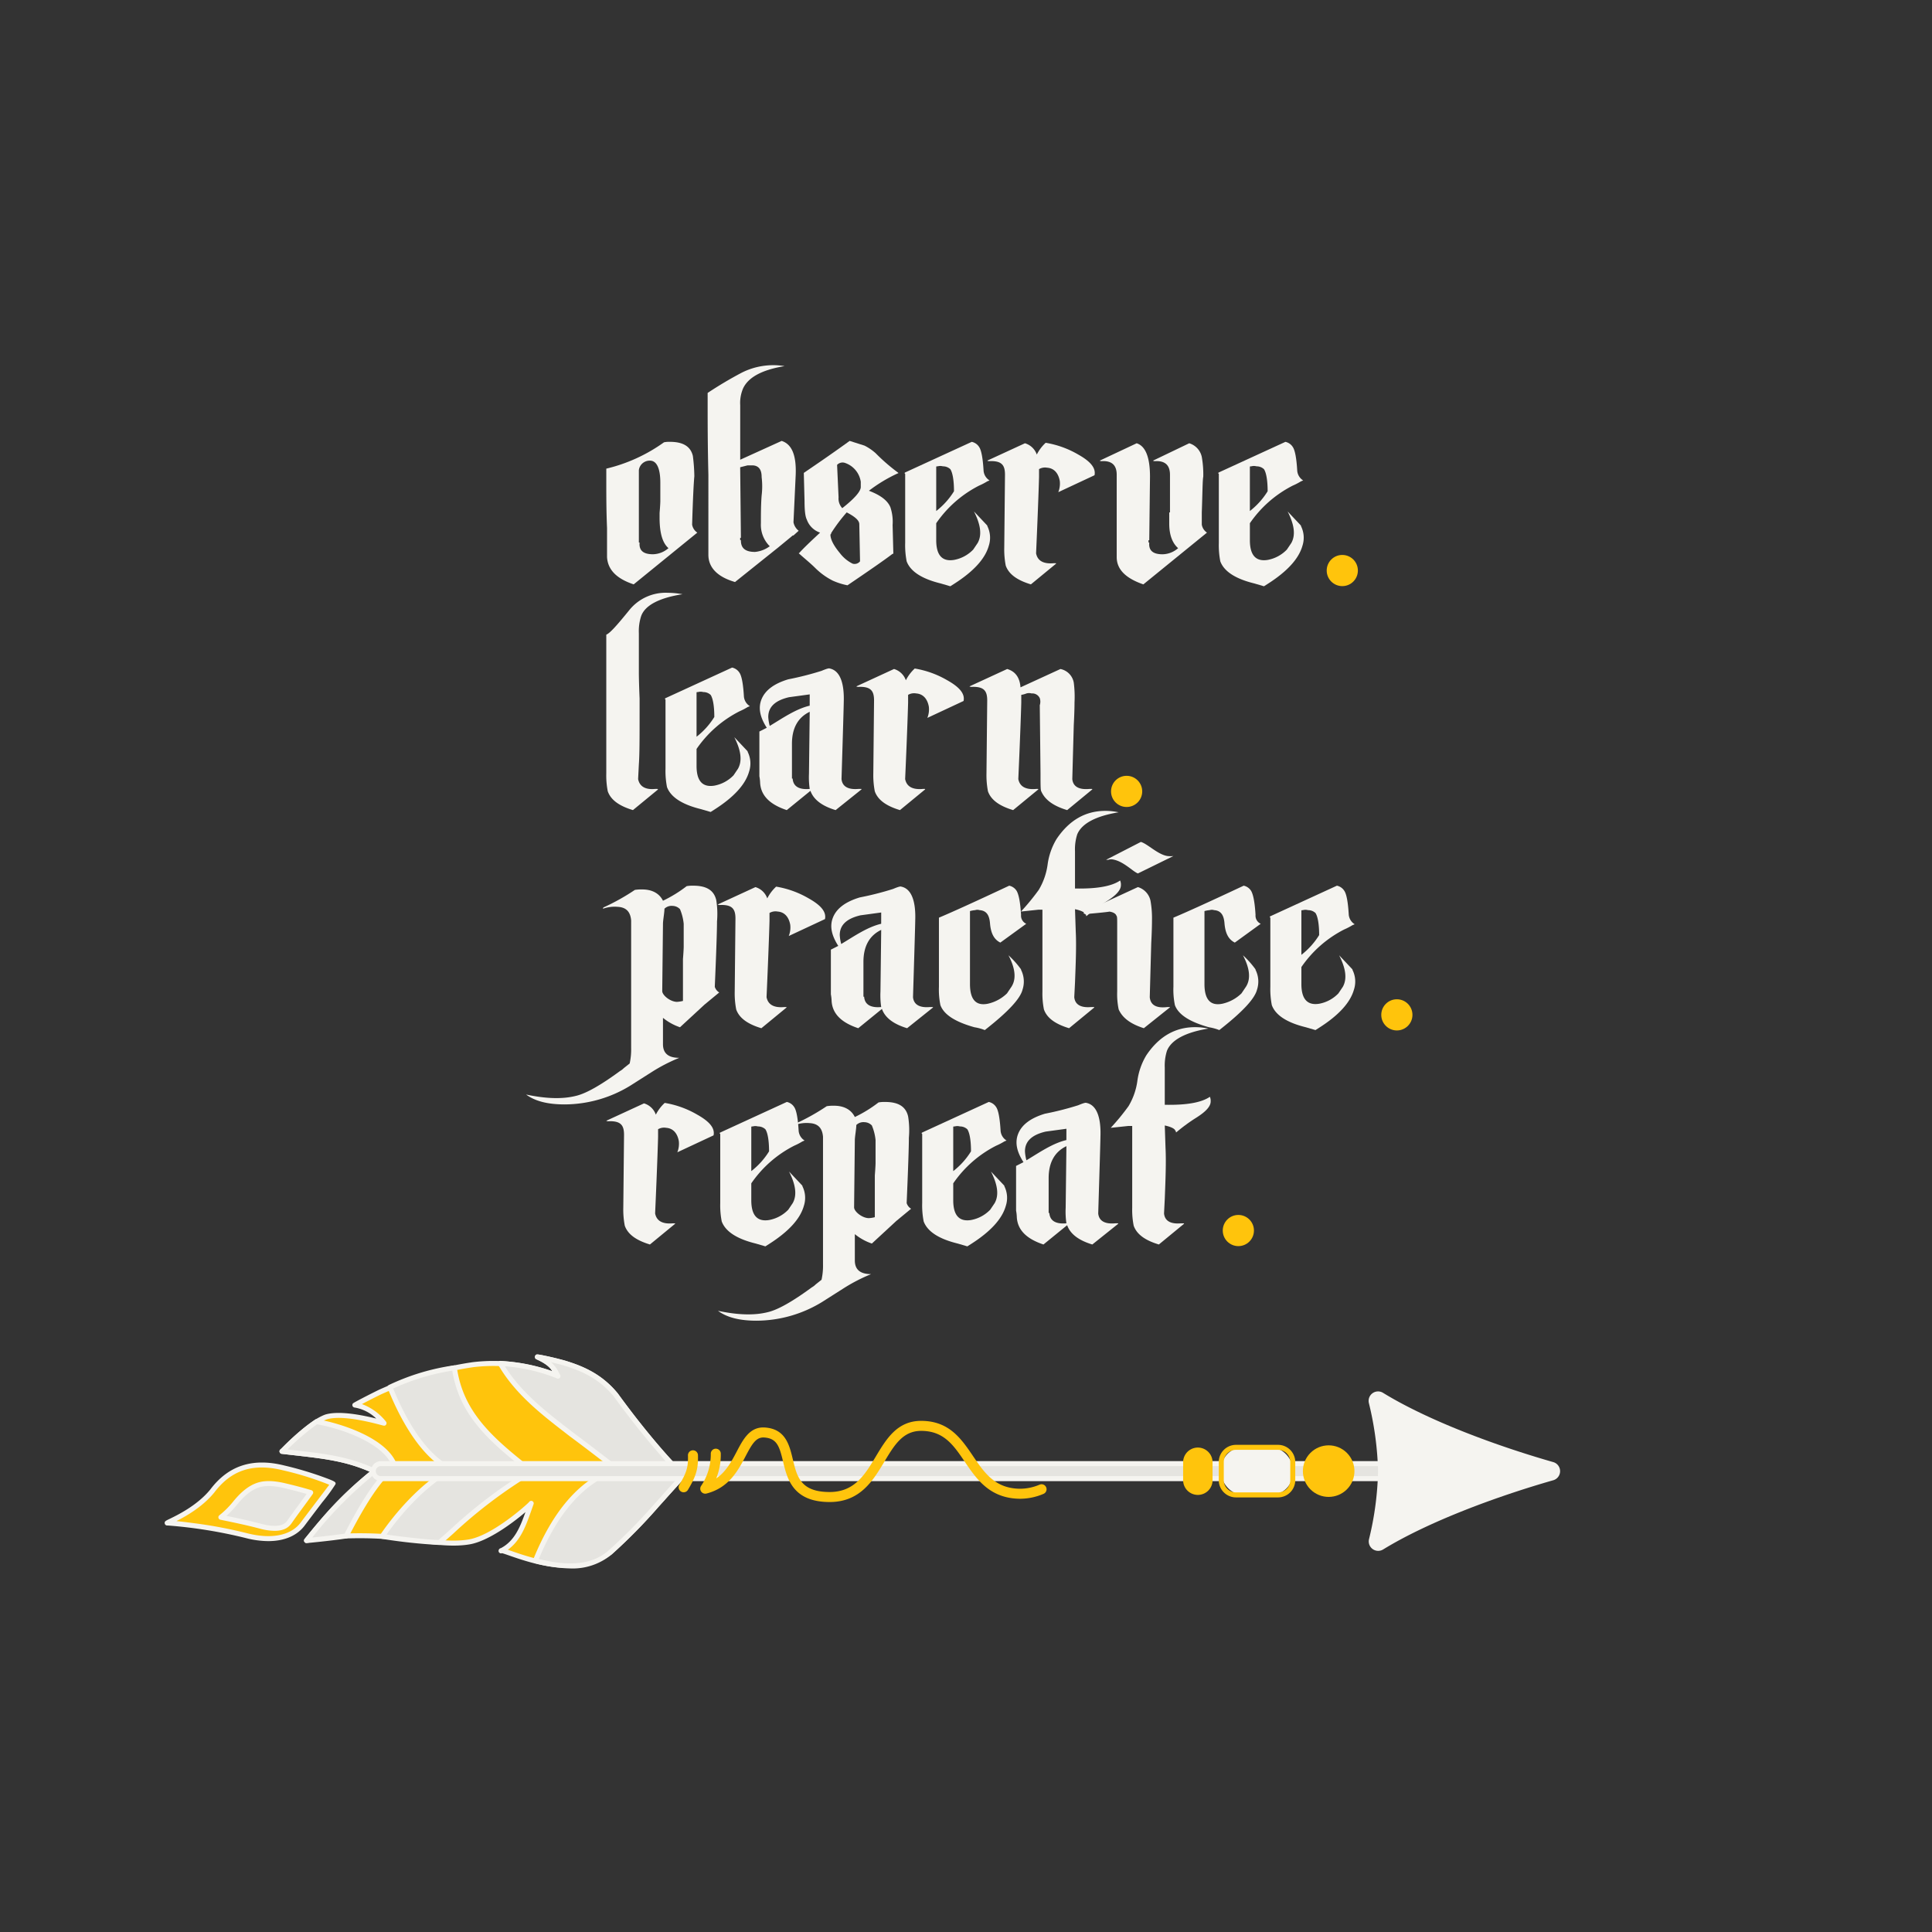 <svg xmlns="http://www.w3.org/2000/svg" xmlns:xlink="http://www.w3.org/1999/xlink" width="522" height="522" viewBox="0 0 522 522">
  <rect x="0" y="0" width="522" height="522" fill="#333333" stroke="none"/>
  <defs>
    <radialGradient id="radial-gradient" cx="0.899" cy="0.366" r="1.072" gradientTransform="translate(-0.004 0.009) rotate(-0.636)" gradientUnits="objectBoundingBox">
      <stop offset="0" stop-color="#c287f3"/>
      <stop offset="1" stop-color="#7322b7"/>
    </radialGradient>
  </defs>
  <g id="login_2" data-name="login 2" transform="translate(-111 -151)">
    <rect id="Rectangle_3529" data-name="Rectangle 3529" width="522" height="522" transform="translate(111 151)" opacity="0" fill="url(#radial-gradient)"/>
    <g id="login_2-2" data-name="login 2" transform="translate(44.932 38.745)">
      <g id="Way_of_teaching" data-name="Way of teaching" transform="translate(208.224 210.914)">
        <g id="Group_5074" data-name="Group 5074" transform="translate(0 0)">
          <g id="Group_5070" data-name="Group 5070" transform="translate(21.661 178.866)">
            <path id="Path_17112" data-name="Path 17112" d="M-631.528,1092.016a6.207,6.207,0,0,0,.4-3.05c-.4-2.161-1.6-3.432-3.4-3.559a3.2,3.2,0,0,0-2.2.381v2.034c0,.381-.2,7.245-.8,20.716q.6,3.05,4.8,2.669h.4c.2,0,.2,0,.2.127l-6.8,5.592c-3.8-1.144-6-2.8-6.8-5.084a22.832,22.832,0,0,1-.4-4.829l.2-19.7c0-2.542-.8-3.813-4.2-3.686a1.027,1.027,0,0,1-.6-.127l10.193-4.7a4.833,4.833,0,0,1,3.2,3.05,11.265,11.265,0,0,1,2.4-3.177,25.69,25.69,0,0,1,8.795,3.177c3.4,1.906,4.8,3.686,4.4,5.592Z" transform="translate(650.716 -1058.208)" fill="#f5f4f0"/>
            <path id="Path_17113" data-name="Path 17113" d="M-560.682,1088.785a16.941,16.941,0,0,1-2.2,1.144,31.183,31.183,0,0,0-11.593,10.168v4.575q0,6.1,4.8,5.339a9.6,9.6,0,0,0,5.2-2.8l1.2-1.78c1.2-2.16.8-4.956-1-8.515l3.6,3.813v.128a7.015,7.015,0,0,1,.4,5.338c-1,3.559-4.2,6.99-9.394,10.295l-1,.635-2.6-.763c-5.2-1.271-8.195-3.3-9.194-5.974a22.452,22.452,0,0,1-.4-4.957v-18.683q-.3-.191,0-.382l17.989-8.261a3.128,3.128,0,0,1,2,1.4q.9,1.335,1.2,6.482a3.429,3.429,0,0,0,1.6,2.542Zm-9.993-3.3a2.9,2.9,0,0,0-2-.762,2.588,2.588,0,0,0-1.4,0c-.2,0-.4,0-.4.127v11.947a20.2,20.2,0,0,0,4.8-5.339C-569.676,1088.4-570.076,1086.37-570.675,1085.481Z" transform="translate(613.647 -1057.901)" fill="#f5f4f0"/>
            <path id="Path_17114" data-name="Path 17114" d="M-535.845,1110.265l-6.6,6.1a14.82,14.82,0,0,1-4.6-2.542v7.117c0,2.415,1.4,3.686,4.4,3.686a46.11,46.11,0,0,0-7.4,3.813l-5.8,3.686a34.088,34.088,0,0,1-17.789,5.084c-4.6,0-7.995-.89-10.393-2.669,5.4,1.144,9.794,1.271,13.392.381,2.8-.635,6.8-2.923,11.992-6.736a4.337,4.337,0,0,0,1-.763l1.6-1.271a17.654,17.654,0,0,0,.4-4.194v-34.443c-.2-2.415-1.4-3.559-3.6-3.686a9.348,9.348,0,0,0-4,.509.375.375,0,0,1,.2-.381,58.59,58.59,0,0,0,8.4-4.7,10.563,10.563,0,0,1,2-.127c2.6,0,4.6,1.017,5.6,3.05a35.486,35.486,0,0,0,6.4-3.94,8.571,8.571,0,0,1,1.8-.127c3.6,0,5.6,1.271,6.2,3.94a23.245,23.245,0,0,1,.2,5.719c0,2.415-.2,8.389-.6,17.666a2.748,2.748,0,0,0,1.2,1.526Zm-5.6-21.861a13.678,13.678,0,0,0-1-3.94,2.836,2.836,0,0,0-2-.89,2.752,2.752,0,0,0-2.2.763c0,1.017-.4,3.177-.4,4.067l-.2,18.175c0,1.144,2.2,2.923,4,2.923a8.6,8.6,0,0,0,1.6-.254v-11.311c.2-2.415.2-3.432.2-3.177Z" transform="translate(614.193 -1057.901)" fill="#f5f4f0"/>
            <path id="Path_17115" data-name="Path 17115" d="M-440.086,1088.785a16.979,16.979,0,0,1-2.2,1.144,31.179,31.179,0,0,0-11.593,10.168v4.575q0,6.1,4.8,5.339a9.6,9.6,0,0,0,5.2-2.8l1.2-1.78c1.2-2.16.8-4.956-1-8.515l3.6,3.813v.128a7.015,7.015,0,0,1,.4,5.338c-1,3.559-4.2,6.99-9.394,10.295l-1,.635-2.6-.763c-5.2-1.271-8.195-3.3-9.194-5.974a22.454,22.454,0,0,1-.4-4.957v-18.683q-.3-.191,0-.382l17.989-8.261a3.127,3.127,0,0,1,2,1.4q.9,1.335,1.2,6.482a3.428,3.428,0,0,0,1.6,2.542Zm-9.994-3.3a2.893,2.893,0,0,0-2-.762,2.588,2.588,0,0,0-1.4,0c-.2,0-.4,0-.4.127v11.947a20.188,20.188,0,0,0,4.8-5.339C-449.08,1088.4-449.48,1086.37-450.08,1085.481Z" transform="translate(547.614 -1057.901)" fill="#f5f4f0"/>
            <path id="Path_17116" data-name="Path 17116" d="M-385.4,1116.888c-3.8-1.144-6-2.923-6.8-5.211l-6.4,5.211c-4.6-1.525-7-3.94-7.2-7.372a11.539,11.539,0,0,0-.2-1.78v-12.074l2-1.017c-1.8-2.8-2.4-5.338-1.4-7.753s3.4-4.194,7.2-5.338a81.708,81.708,0,0,0,8.995-2.288c1.2-.508,2-.762,2.2-.635,2.6.509,4,3.559,3.8,9.151,0,.762-.2,7.626-.6,20.716.2,2.034,1.8,2.924,4.6,2.669h.6c.2,0,.2,0,.2.127Zm-7-31.266-5.6.762c-3.8.89-5.6,2.669-5.6,5.338a11.314,11.314,0,0,0,.4,2.415c3.4-2.033,7-4.576,10.793-5.465Zm-.2,21.352.2-16.65c-3.2,1.525-4.8,4.448-4.8,8.642v9.405h.2v.127c.2,2.034,1.8,2.924,4.6,2.669A21.49,21.49,0,0,1-392.6,1106.975Z" transform="translate(516.713 -1058.169)" fill="#f5f4f0"/>
            <path id="Path_17117" data-name="Path 17117" d="M-322.464,1053.525c0,1.271-1.2,2.669-3.8,4.321a47.284,47.284,0,0,0-5.4,3.94c-.2.127-.2.127-.2-.254-.2-.127-.2-.127-.2-.254-.2-.381-1-.889-2.8-1.271l.2,5.974c.2,3.94,0,8.643-.2,13.853l-.2,3.94c.2,2.034,1.8,2.924,4.6,2.669h.6c.2,0,.2,0,.2.127l-6.8,5.592c-3.8-1.144-6-2.8-6.8-5.084a21.934,21.934,0,0,1-.4-4.829v-22.115h-1l-4.8.508a61.625,61.625,0,0,0,4.8-5.846,17.988,17.988,0,0,0,2.4-6.863,17.988,17.988,0,0,1,2.4-6.863q5.1-7.626,13.192-7.626a17.3,17.3,0,0,1,3.6.381c-6.2,1.017-9.994,3.05-11.193,5.974a13.2,13.2,0,0,0-.6,4.575v10.041c6,.127,9.993-.636,12.192-2.161A2.829,2.829,0,0,1-322.464,1053.525Z" transform="translate(485.753 -1033.444)" fill="#f5f4f0"/>
          </g>
          <g id="Group_5071" data-name="Group 5071" transform="translate(0 120.43)">
            <path id="Path_17118" data-name="Path 17118" d="M-650.421,967.139l-6.6,6.1a14.825,14.825,0,0,1-4.6-2.542v7.117c0,2.415,1.4,3.686,4.4,3.686a46.1,46.1,0,0,0-7.4,3.813l-5.8,3.686a34.087,34.087,0,0,1-17.789,5.084c-4.6,0-8-.89-10.394-2.669,5.4,1.144,9.794,1.271,13.392.381,2.8-.635,6.8-2.923,11.992-6.736a4.325,4.325,0,0,0,1-.762l1.6-1.271a17.651,17.651,0,0,0,.4-4.194V944.389c-.2-2.415-1.4-3.559-3.6-3.686a9.352,9.352,0,0,0-4,.509.375.375,0,0,1,.2-.381,58.554,58.554,0,0,0,8.4-4.7,10.558,10.558,0,0,1,2-.127c2.6,0,4.6,1.017,5.6,3.05a35.507,35.507,0,0,0,6.4-3.94,8.564,8.564,0,0,1,1.8-.127c3.6,0,5.6,1.271,6.2,3.94a23.277,23.277,0,0,1,.2,5.72c0,2.415-.2,8.388-.6,17.666a2.749,2.749,0,0,0,1.2,1.526Zm-5.6-21.861a13.681,13.681,0,0,0-1-3.94,2.835,2.835,0,0,0-2-.89,2.752,2.752,0,0,0-2.2.762c0,1.017-.4,3.177-.4,4.067l-.2,18.175c0,1.144,2.2,2.923,4,2.923a8.608,8.608,0,0,0,1.6-.254V954.811c.2-2.415.2-3.432.2-3.177Z" transform="translate(698.591 -914.776)" fill="#f5f4f0"/>
            <path id="Path_17119" data-name="Path 17119" d="M-564.987,948.891a6.207,6.207,0,0,0,.4-3.05c-.4-2.161-1.6-3.432-3.4-3.559a3.2,3.2,0,0,0-2.2.381V944.7c0,.381-.2,7.245-.8,20.716q.6,3.051,4.8,2.67h.4c.2,0,.2,0,.2.127l-6.8,5.592c-3.8-1.144-6-2.8-6.8-5.084a22.844,22.844,0,0,1-.4-4.829l.2-19.7c0-2.542-.8-3.813-4.2-3.686a1.026,1.026,0,0,1-.6-.128l10.193-4.7a4.833,4.833,0,0,1,3.2,3.05,11.26,11.26,0,0,1,2.4-3.177,25.694,25.694,0,0,1,8.794,3.177c3.4,1.906,4.8,3.686,4.4,5.592Z" transform="translate(635.942 -915.083)" fill="#f5f4f0"/>
            <path id="Path_17120" data-name="Path 17120" d="M-496,973.763c-3.8-1.144-6-2.923-6.8-5.211l-6.4,5.211c-4.6-1.525-7-3.94-7.2-7.372a11.535,11.535,0,0,0-.2-1.779V952.538l2-1.017c-1.8-2.8-2.4-5.338-1.4-7.753s3.4-4.195,7.2-5.338a81.767,81.767,0,0,0,8.995-2.288c1.2-.508,2-.762,2.2-.635,2.6.509,4,3.559,3.8,9.151,0,.762-.2,7.626-.6,20.716.2,2.034,1.8,2.924,4.6,2.669h.6c.2,0,.2,0,.2.127Zm-7-31.266-5.6.763c-3.8.89-5.6,2.669-5.6,5.338a11.352,11.352,0,0,0,.4,2.415c3.4-2.033,7-4.576,10.793-5.465Zm-.2,21.353.2-16.65c-3.2,1.525-4.8,4.448-4.8,8.643v9.405h.2v.127c.2,2.034,1.8,2.924,4.6,2.669A21.533,21.533,0,0,1-503.2,963.85Z" transform="translate(598.933 -915.044)" fill="#f5f4f0"/>
            <path id="Path_17121" data-name="Path 17121" d="M-435.5,950.363c-1.8-.89-2.6-2.669-2.8-5.338-.2-2.16-1-3.3-2.8-3.431a1.931,1.931,0,0,0-1.2,0,7.419,7.419,0,0,0-1.4.254v19.7q0,6.291,4.8,5.338a10.724,10.724,0,0,0,5.2-2.8l1.2-1.78c1.4-2.161,1-5.084-.8-8.515a24.655,24.655,0,0,1,3.4,3.813v.127a7.017,7.017,0,0,1,.4,5.338c-.6,2.415-3.8,5.846-9.394,10.295l-.8.636a13.247,13.247,0,0,0-2.8-.763c-5-1.4-8.2-3.3-9.194-5.974a20.739,20.739,0,0,1-.4-4.957V943.627l.6-.254c3-1.271,9.194-4.067,18.389-8.388a3.128,3.128,0,0,1,2,1.4q.9,1.526,1.2,6.482a2.415,2.415,0,0,0,1.4,2.415Z" transform="translate(563.619 -914.776)" fill="#f5f4f0"/>
            <path id="Path_17122" data-name="Path 17122" d="M-376.074,910.4c0,1.271-1.2,2.669-3.8,4.321a47.286,47.286,0,0,0-5.4,3.94c-.2.128-.2.128-.2-.254-.2-.127-.2-.127-.2-.254-.2-.381-1-.89-2.8-1.271l.2,5.974c.2,3.94,0,8.643-.2,13.853l-.2,3.94c.2,2.034,1.8,2.924,4.6,2.669h.6c.2,0,.2,0,.2.127l-6.8,5.592c-3.8-1.144-6-2.8-6.8-5.084a21.908,21.908,0,0,1-.4-4.829V917.009h-1l-4.8.508a61.824,61.824,0,0,0,4.8-5.846,18,18,0,0,0,2.4-6.863,17.992,17.992,0,0,1,2.4-6.864q5.1-7.625,13.192-7.625a17.31,17.31,0,0,1,3.6.381c-6.2,1.017-9.994,3.05-11.193,5.974a13.2,13.2,0,0,0-.6,4.575V911.29c6,.127,9.993-.636,12.192-2.161A2.833,2.833,0,0,1-376.074,910.4Z" transform="translate(536.769 -890.319)" fill="#f5f4f0"/>
            <path id="Path_17123" data-name="Path 17123" d="M-349.4,959.189c-3.6-1.144-5.8-2.8-6.8-5.084a20.162,20.162,0,0,1-.4-4.829V930.847c0-1.144,0-1.906-.2-2.034-.2-.635-1-1.017-2-1.144.6,0-1.4.254-5.8.636a1.1,1.1,0,0,1-1-.127c-.2-.127,0-.381,1-.763l1.2-.635L-351,921.061a4.918,4.918,0,0,1,3.4,3.686,27.066,27.066,0,0,1,.4,5.338c0,.381,0,2.415-.2,6.1l-.4,14.616q.3,3.241,4.8,2.669c.6,0,.8,0,.6.127Zm-1.6-41.815c-1.4-.508-4-3.431-7-3.813a2.225,2.225,0,0,0-1,.127h-.6l9.395-4.83c1.8.508,4.6,3.432,7.2,3.813a6.757,6.757,0,0,0,1.6,0Z" transform="translate(516.293 -900.471)" fill="#f5f4f0"/>
            <path id="Path_17124" data-name="Path 17124" d="M-295.466,950.363c-1.8-.89-2.6-2.669-2.8-5.338-.2-2.16-1-3.3-2.8-3.431a1.934,1.934,0,0,0-1.2,0,7.428,7.428,0,0,0-1.4.254v19.7q0,6.291,4.8,5.338a10.721,10.721,0,0,0,5.2-2.8l1.2-1.78c1.4-2.161,1-5.084-.8-8.515a24.648,24.648,0,0,1,3.4,3.813v.127a7.017,7.017,0,0,1,.4,5.338c-.6,2.415-3.8,5.846-9.394,10.295l-.8.636a13.236,13.236,0,0,0-2.8-.763c-5-1.4-8.2-3.3-9.194-5.974a20.717,20.717,0,0,1-.4-4.957V943.627l.6-.254c3-1.271,9.194-4.067,18.388-8.388a3.125,3.125,0,0,1,2,1.4q.9,1.526,1.2,6.482a2.415,2.415,0,0,0,1.4,2.415Z" transform="translate(486.94 -914.776)" fill="#f5f4f0"/>
            <path id="Path_17125" data-name="Path 17125" d="M-232.18,945.66a17,17,0,0,1-2.2,1.144,31.186,31.186,0,0,0-11.593,10.168v4.576q0,6.1,4.8,5.338a9.6,9.6,0,0,0,5.2-2.8l1.2-1.78c1.2-2.161.8-4.957-1-8.515l3.6,3.813v.127a7.017,7.017,0,0,1,.4,5.338c-1,3.559-4.2,6.99-9.394,10.295l-1,.636-2.6-.763c-5.2-1.271-8.2-3.3-9.194-5.974a22.423,22.423,0,0,1-.4-4.957V943.627c-.2-.127-.2-.254,0-.381l17.989-8.262a3.124,3.124,0,0,1,2,1.4q.9,1.334,1.2,6.482a3.428,3.428,0,0,0,1.6,2.542Zm-9.994-3.3a2.9,2.9,0,0,0-2-.762,2.585,2.585,0,0,0-1.4,0c-.2,0-.4,0-.4.127v11.948a20.178,20.178,0,0,0,4.8-5.338C-241.174,945.279-241.574,943.246-242.174,942.356Z" transform="translate(455.434 -914.776)" fill="#f5f4f0"/>
          </g>
          <g id="Group_5072" data-name="Group 5072" transform="translate(21.661 61.502)">
            <path id="Path_17126" data-name="Path 17126" d="M-641.323,775.741a13.2,13.2,0,0,0-.6,4.575v10.8c0-.127,0,2.161.2,6.864v3.94c0,6.609,0,11.184-.2,13.854l-.2,3.94c.4,2.033,2,2.923,4.6,2.669h.6l.2.127-6.8,5.592c-3.8-1.144-6-2.8-6.8-5.084a21.941,21.941,0,0,1-.4-4.829V780.7c1-.381,3-2.669,6.2-6.609a12.606,12.606,0,0,1,10.394-4.7,22.955,22.955,0,0,1,4,.381C-636.525,770.784-640.323,772.818-641.323,775.741Z" transform="translate(650.716 -769.386)" fill="#f5f4f0"/>
            <path id="Path_17127" data-name="Path 17127" d="M-593.374,824.727a16.88,16.88,0,0,1-2.2,1.144,31.186,31.186,0,0,0-11.593,10.168v4.576q0,6.1,4.8,5.338a9.6,9.6,0,0,0,5.2-2.8l1.2-1.78c1.2-2.161.8-4.957-1-8.516l3.6,3.813v.127a7.014,7.014,0,0,1,.4,5.338c-1,3.559-4.2,6.99-9.394,10.295l-1,.636-2.6-.763c-5.2-1.271-8.2-3.3-9.194-5.974a22.477,22.477,0,0,1-.4-4.957V822.694q-.3-.19,0-.381l17.989-8.261a3.126,3.126,0,0,1,2,1.4q.9,1.334,1.2,6.482a3.428,3.428,0,0,0,1.6,2.542Zm-9.994-3.3a2.9,2.9,0,0,0-2-.762,2.585,2.585,0,0,0-1.4,0c-.2,0-.4,0-.4.127v11.947a20.18,20.18,0,0,0,4.8-5.338C-602.369,824.346-602.769,822.313-603.368,821.423Z" transform="translate(631.549 -793.843)" fill="#f5f4f0"/>
            <path id="Path_17128" data-name="Path 17128" d="M-538.691,852.83c-3.8-1.144-6-2.923-6.8-5.211l-6.4,5.211c-4.6-1.525-7-3.94-7.2-7.372a11.561,11.561,0,0,0-.2-1.779V831.6l2-1.017c-1.8-2.8-2.4-5.338-1.4-7.752s3.4-4.195,7.2-5.339a81.631,81.631,0,0,0,8.994-2.287c1.2-.509,2-.763,2.2-.636,2.6.509,4,3.559,3.8,9.151,0,.762-.2,7.626-.6,20.717.2,2.033,1.8,2.923,4.6,2.669h.6c.2,0,.2,0,.2.127Zm-7-31.266-5.6.763c-3.8.89-5.6,2.669-5.6,5.338a11.321,11.321,0,0,0,.4,2.415c3.4-2.034,7-4.576,10.793-5.465Zm-.2,21.353.2-16.65c-3.2,1.525-4.8,4.448-4.8,8.642v9.405h.2v.127c.2,2.033,1.8,2.923,4.6,2.669A21.5,21.5,0,0,1-545.886,842.917Z" transform="translate(600.648 -794.111)" fill="#f5f4f0"/>
            <path id="Path_17129" data-name="Path 17129" d="M-482.223,827.958a6.2,6.2,0,0,0,.4-3.05c-.4-2.161-1.6-3.432-3.4-3.559a3.2,3.2,0,0,0-2.2.381v2.034c0,.381-.2,7.245-.8,20.717q.6,3.05,4.8,2.669h.4c.2,0,.2,0,.2.127l-6.8,5.592c-3.8-1.144-6-2.8-6.8-5.084a22.877,22.877,0,0,1-.4-4.829l.2-19.7c0-2.542-.8-3.813-4.2-3.686a1.03,1.03,0,0,1-.6-.127l10.193-4.7a4.834,4.834,0,0,1,3.2,3.05,11.257,11.257,0,0,1,2.4-3.177,25.693,25.693,0,0,1,8.794,3.177c3.4,1.907,4.8,3.686,4.4,5.592Z" transform="translate(568.963 -794.151)" fill="#f5f4f0"/>
            <path id="Path_17130" data-name="Path 17130" d="M-407.438,853.023c-3.8-1.144-6-2.8-7-5.084-.2-.254-.2-1.906-.2-4.829l-.2-18.429a3.081,3.081,0,0,0,0-1.906,2.209,2.209,0,0,0-2.2-1.271,2.594,2.594,0,0,0-1.4,0,6.421,6.421,0,0,1-1.4.381v2.034c0,.381-.2,7.245-.8,20.717q.6,3.05,4.8,2.669h.4c.2,0,.2,0,.2.127l-6.8,5.592c-3.8-1.144-6-2.8-6.8-5.084a22.879,22.879,0,0,1-.4-4.829l.2-19.7c0-2.542-.8-3.813-4.2-3.686a1.029,1.029,0,0,1-.6-.127l10.193-4.7q3.3.954,3.6,4.957l10.793-4.957a4.567,4.567,0,0,1,3.6,3.686,29.979,29.979,0,0,1,.2,5.338c0,.381,0,2.415-.2,6.1l-.4,14.616c.2,2.033,1.8,2.923,4.6,2.669h.6c.2,0,.2,0,.2.127Z" transform="translate(531.954 -794.304)" fill="#f5f4f0"/>
          </g>
          <g id="Group_5073" data-name="Group 5073" transform="translate(21.661)">
            <path id="Path_17131" data-name="Path 17131" d="M-643.321,710c-4.6-1.525-7-3.94-7.2-7.372v-7.88c-.2-4.7-.2-8.9-.2-12.837v-3.177a44.28,44.28,0,0,0,15.59-7.117,6.793,6.793,0,0,1,1.6-.127c3.6,0,5.6,1.271,6.2,3.813a48.079,48.079,0,0,1,.4,5.465c-.2,2.16-.4,6.482-.6,13.091a3.243,3.243,0,0,0,1.4,2.161Zm7-18.048v-1.271c.2-2.287.2-3.3.2-3.05v-5.084c0-3.94-1-5.974-2.8-5.974a2.955,2.955,0,0,0-3,2.542v19.573h.2c-.2,2.16,1,3.177,3.6,3.177a6.543,6.543,0,0,0,4.2-1.652C-635.526,698.82-636.325,696.151-636.325,691.957Z" transform="translate(650.716 -650.772)" fill="#f5f4f0"/>
            <path id="Path_17132" data-name="Path 17132" d="M-567.01,671.707h-.2l-.6.509-3.4,2.8-.8.636L-582.8,684.29c-4.8-1.4-7.2-3.94-7.2-7.372V655.312c-.2-8.134-.2-14.616-.2-19.573V633.2A106.151,106.151,0,0,1-581,627.732a18.912,18.912,0,0,1,11.593-1.779c-6.2,1.017-9.794,3.05-11.193,5.974a9.993,9.993,0,0,0-.8,4.576v14.743l11.193-5.083c2.8.89,4,3.94,3.8,9.151l-.6,12.837a3.838,3.838,0,0,0,1.4,2.288Zm-6.4,2.924a8.137,8.137,0,0,1-2.4-6.228c0-2.414,0-4.956.2-7.5a20.556,20.556,0,0,0,0-4.957c0-1.144-.2-3.05-2.4-3.177h-1.4l-2,.508.2,19.064h-.2v.636h.2v.127c0,2.034,1.2,3.051,3.8,3.051a7.845,7.845,0,0,0,3.8-1.4Z" transform="translate(617.578 -625.693)" fill="#f5f4f0"/>
            <path id="Path_17133" data-name="Path 17133" d="M-516.814,684.4c3,1.144,5,2.542,5.8,4.448a12.492,12.492,0,0,1,.6,4.829l.2,7.626c0,.128,0,.128-.2.128-1.8,1.4-6,4.321-12.193,8.515a18.281,18.281,0,0,1-4-1.271,18.57,18.57,0,0,1-4.6-3.3c-1.4-1.4-3-2.669-4.4-3.939-.2-.128-.2-.128,0-.255,1-1.143,3-3.05,5.6-5.465a5.745,5.745,0,0,1-3.6-3.559q-.6-1.144-.6-4.957l-.2-7.626.2-.127c2.2-1.525,6.4-4.321,12.192-8.515l4,1.27a13.9,13.9,0,0,1,3,2.034,51.14,51.14,0,0,0,6,5.211c.2.127.2.255,0,.255A40.515,40.515,0,0,0-516.814,684.4Zm-2.6,9.024c0-1.017-1.2-2.034-3.4-3.178a44.531,44.531,0,0,0-4.2,5.592.374.374,0,0,1-.2.381c0,1.271.8,2.923,2.6,5.084a9.753,9.753,0,0,0,3.4,2.8,1.875,1.875,0,0,0,2-.636Zm.4-11.439a6.367,6.367,0,0,0-4.2-5.084,2.032,2.032,0,0,0-2.2.508l.4,8.77a3.794,3.794,0,0,0,1,2.923c3.4-2.669,5-4.575,5-5.719Z" transform="translate(587.767 -650.465)" fill="#f5f4f0"/>
            <path id="Path_17134" data-name="Path 17134" d="M-450.245,682.17a16.938,16.938,0,0,1-2.2,1.144,31.185,31.185,0,0,0-11.593,10.167v4.576q0,6.1,4.8,5.338a9.6,9.6,0,0,0,5.2-2.8l1.2-1.779c1.2-2.16.8-4.957-1-8.515l3.6,3.813v.128a7.014,7.014,0,0,1,.4,5.337c-1,3.559-4.2,6.991-9.394,10.3l-1,.636-2.6-.763c-5.2-1.271-8.195-3.3-9.194-5.973a22.457,22.457,0,0,1-.4-4.957V680.137q-.3-.19,0-.381l17.989-8.261a3.126,3.126,0,0,1,2,1.4q.9,1.334,1.2,6.482a3.429,3.429,0,0,0,1.6,2.542Zm-9.994-3.3a2.9,2.9,0,0,0-2-.762,2.585,2.585,0,0,0-1.4,0c-.2,0-.4,0-.4.127v11.948a20.194,20.194,0,0,0,4.8-5.338C-459.239,681.789-459.639,679.755-460.238,678.866Z" transform="translate(553.176 -650.772)" fill="#f5f4f0"/>
            <path id="Path_17135" data-name="Path 17135" d="M-404.028,685.4a6.205,6.205,0,0,0,.4-3.05c-.4-2.161-1.6-3.432-3.4-3.559a3.2,3.2,0,0,0-2.2.381v2.034c0,.381-.2,7.244-.8,20.716q.6,3.05,4.8,2.669h.4c.2,0,.2,0,.2.128l-6.8,5.592c-3.8-1.144-6-2.8-6.8-5.084a22.878,22.878,0,0,1-.4-4.83l.2-19.7c0-2.542-.8-3.813-4.2-3.686a1.024,1.024,0,0,1-.6-.128l10.193-4.7a4.834,4.834,0,0,1,3.2,3.05,11.269,11.269,0,0,1,2.4-3.177,25.691,25.691,0,0,1,8.795,3.177c3.4,1.907,4.8,3.686,4.4,5.592Z" transform="translate(526.146 -651.08)" fill="#f5f4f0"/>
            <path id="Path_17136" data-name="Path 17136" d="M-344.278,710.466c-4.8-1.653-7.2-4.067-7.2-7.372V680.852c0-2.669-1.4-3.813-4-3.686a1.026,1.026,0,0,1-.6-.128l9.994-4.7c2.4.762,3.6,3.813,3.6,9.024l-.2,17.158h-.2v.635h.2c-.2,2.16,1,3.178,3.6,3.178a6.544,6.544,0,0,0,4.2-1.652c-1.6-1.4-2.4-3.686-2.4-6.609v-3.05h.2V680.852c0-2.669-1.4-3.813-4-3.686a1.025,1.025,0,0,1-.6-.128l9.794-4.7a4.917,4.917,0,0,1,3.4,3.686,27.111,27.111,0,0,1,.4,5.338c-.2.89-.2,4.194-.4,9.659v3.3a3.241,3.241,0,0,0,1.4,2.16Z" transform="translate(489.38 -651.233)" fill="#f5f4f0"/>
            <path id="Path_17137" data-name="Path 17137" d="M-262.941,682.17a16.873,16.873,0,0,1-2.2,1.144,31.18,31.18,0,0,0-11.592,10.167v4.576q0,6.1,4.8,5.338a9.6,9.6,0,0,0,5.2-2.8l1.2-1.779c1.2-2.16.8-4.957-1-8.515l3.6,3.813v.128a7.014,7.014,0,0,1,.4,5.337c-1,3.559-4.2,6.991-9.395,10.3l-1,.636-2.6-.763c-5.2-1.271-8.2-3.3-9.194-5.973a22.464,22.464,0,0,1-.4-4.957V680.137q-.3-.19,0-.381l17.989-8.261a3.126,3.126,0,0,1,2,1.4q.9,1.334,1.2,6.482a3.429,3.429,0,0,0,1.6,2.542Zm-9.994-3.3a2.894,2.894,0,0,0-2-.762,2.585,2.585,0,0,0-1.4,0c-.2,0-.4,0-.4.127v11.948a20.185,20.185,0,0,0,4.8-5.338C-271.935,681.789-272.335,679.755-272.934,678.866Z" transform="translate(450.616 -650.772)" fill="#f5f4f0"/>
          </g>
        </g>
        <circle id="Ellipse_397" data-name="Ellipse 397" cx="4.212" cy="4.212" r="4.212" transform="translate(216.301 51.279)" fill="#ffc40c"/>
        <circle id="Ellipse_398" data-name="Ellipse 398" cx="4.212" cy="4.212" r="4.212" transform="translate(158.031 110.954)" fill="#ffc40c"/>
        <circle id="Ellipse_399" data-name="Ellipse 399" cx="4.212" cy="4.212" r="4.212" transform="translate(231.045 171.331)" fill="#ffc40c"/>
        <circle id="Ellipse_400" data-name="Ellipse 400" cx="4.212" cy="4.212" r="4.212" transform="translate(188.219 229.602)" fill="#ffc40c"/>
      </g>
      <g id="Group_5942" data-name="Group 5942" transform="translate(110.557 478.215)">
        <g id="Group_5936" data-name="Group 5936" transform="translate(0 0)">
          <g id="Group_5930" data-name="Group 5930" transform="translate(31.026)">
            <path id="Path_18820" data-name="Path 18820" d="M1361.688,691.431c-8.02-3.681-14.524-4.107-24.982-5.325.033.176,6.916-7.459,11.891-9.293,5.021-1.558,15.688,1.741,15.674,1.681.024.037-3.315-4.383-7.882-4.9,0,0,2.671-1.489,6.655-3.441a93.2,93.2,0,0,1,25.314-7.478,46.33,46.33,0,0,1,22.912,3.1c-1.007-1.8-1.452-3.321-5.55-5.168a56.039,56.039,0,0,1,7.2,1.609c4.2,1.276,9.524,3.214,13.993,8.668,9.492,13.092,18.143,22.144,18.315,21.546.047.172-2.161,2.454-5.751,6.51a166.351,166.351,0,0,1-14.079,14.45c-11,8.618-29.519-1.431-29.51-.4,4.946-2.428,6.286-7.727,8.149-12.838.062.153-9.792,9.225-16.739,10.41-8.4,1.431-17.977-2.3-33.248-1.6a68.893,68.893,0,0,0-10.713,1.237C1348.946,703.291,1353.24,698.281,1361.688,691.431Z" transform="translate(-1336.03 -659.928)" fill="#ffc40c"/>
            <path id="Path_18821" data-name="Path 18821" d="M1413.661,717.292c-6.286,0-12.431-2.147-15.828-3.333-.8-.28-1.626-.568-1.986-.649a.676.676,0,0,1-.938-.616.8.8,0,0,1,.307-.608.759.759,0,0,1,.335-.141c3.681-1.943,5.19-5.683,6.627-9.732-3.368,2.878-10.019,7.851-15.07,8.712-4.246.724-8.788.159-14.046-.5a107.105,107.105,0,0,0-19.284-1.092,72.877,72.877,0,0,0-10.5,1.191.676.676,0,0,1-.788-1.033c5.431-6.7,9.64-11.63,17.615-18.2-6.672-2.884-12.346-3.526-20.734-4.475q-1.385-.157-2.869-.328a.744.744,0,0,1-.766-.567.675.675,0,0,1,.331-.713c.116-.106.388-.375.673-.659,1.977-1.962,7.23-7.174,11.318-8.682,2.775-.86,7.517-.486,13.806,1.073a10.944,10.944,0,0,0-5.857-2.983.676.676,0,0,1-.418-1.132c.2-.21,4.151-2.264,6.852-3.586a93.623,93.623,0,0,1,25.524-7.542,46.973,46.973,0,0,1,21.489,2.457c-.692-1.075-1.7-2.058-4.318-3.238a.7.7,0,0,1-.148-.092.679.679,0,0,1-.176-.837c.265-.513.456-.474,2.794.01,1.142.236,2.97.646,5.188,1.26,4.885,1.485,9.989,3.586,14.336,8.892,8.77,12.094,16.5,20.35,17.854,21.3a.675.675,0,0,1,.59.5c.126.46.126.46-2.306,3.14-.937,1.033-2.153,2.371-3.591,4q-.719.792-1.5,1.659a145.631,145.631,0,0,1-12.646,12.854A18.8,18.8,0,0,1,1413.661,717.292Zm-16.246-4.91c.254.087.54.187.864.3,5.43,1.9,18.146,6.34,26.4-.127a144.567,144.567,0,0,0,12.5-12.716c.522-.579,1.021-1.133,1.5-1.657,1.436-1.622,2.655-2.966,3.6-4,.677-.746,1.293-1.425,1.673-1.862a52.478,52.478,0,0,1-5.451-5.684c-2.325-2.652-7.031-8.213-12.429-15.657-4.093-4.994-8.978-7-13.643-8.418-1.223-.339-2.352-.621-3.331-.848a8.678,8.678,0,0,1,2.169,2.881c.1.181.194.364.3.551a.675.675,0,0,1,0,.652.743.743,0,0,1-.919.274,45.592,45.592,0,0,0-22.495-3.027,92.088,92.088,0,0,0-25.109,7.416c-2.145,1.051-3.883,1.953-5.038,2.566a15.009,15.009,0,0,1,6.488,4.734.676.676,0,0,1-.052.917.575.575,0,0,1-.507.183.774.774,0,0,1-.087-.011c-.133-.022-.294-.065-.5-.121-8.789-2.382-12.927-2.17-14.851-1.574-3.643,1.344-8.513,6.094-10.58,8.143l1.611.183c8.61.974,14.831,1.679,22.14,5.034a.676.676,0,0,1,.144,1.139,106.214,106.214,0,0,0-17.081,17.237c2.525-.415,6.577-.791,8.988-.9a108.472,108.472,0,0,1,19.512,1.1c5.152.642,9.6,1.2,13.652.505,6.4-1.09,15.594-9.344,16.276-10.1a.676.676,0,0,1,1.205.1.7.7,0,0,1-.008.522c-.2.564-.4,1.13-.6,1.693C1402.349,705.8,1400.907,709.906,1397.415,712.382Z" transform="translate(-1335.725 -659.622)" fill="#f5f4f0"/>
          </g>
          <g id="Group_5931" data-name="Group 5931" transform="translate(58.101 2.941)">
            <path id="Path_18822" data-name="Path 18822" d="M1378.089,670.118c3.712,9.223,9.275,18.715,16.5,22.19-7.175,3.769-14.278,11.737-18.594,18.091,2.53.461,12.609,1.723,15.47,1.639,5.094-4.331,13.093-12.331,24.849-19.169-11.165-8.7-19.064-15.7-20.816-28A59.877,59.877,0,0,0,1378.089,670.118Z" transform="translate(-1375.317 -664.196)" fill="#e5e4e0"/>
            <path id="Path_18823" data-name="Path 18823" d="M1390.857,712.413a147.75,147.75,0,0,1-15.291-1.655.675.675,0,0,1-.437-1.045c4.079-6.005,10.783-13.641,17.734-17.7-7.357-4.236-12.575-14.169-15.706-21.952a.677.677,0,0,1,.335-.862,60.706,60.706,0,0,1,17.615-5.307.672.672,0,0,1,.753.575c1.716,12.052,9.6,19.024,20.562,27.559a.676.676,0,0,1-.075,1.117,128.515,128.515,0,0,0-21.451,16.2c-1.187,1.058-2.309,2.057-3.3,2.9a.672.672,0,0,1-.418.161C1391.079,712.412,1390.972,712.413,1390.857,712.413Zm-14.007-2.813c3.459.53,11.3,1.45,14.054,1.461.934-.8,1.984-1.735,3.092-2.721a131.631,131.631,0,0,1,20.812-15.854c-10.606-8.3-18.259-15.3-20.186-27.161a59.8,59.8,0,0,0-15.971,4.827c3.227,7.862,8.548,17.695,15.924,21.242a.676.676,0,0,1,.021,1.207C1387.809,696.167,1381.1,703.556,1376.851,709.6Z" transform="translate(-1375.012 -663.891)" fill="#f5f4f0"/>
          </g>
          <g id="Group_5932" data-name="Group 5932" transform="translate(0 29.194)">
            <path id="Path_18824" data-name="Path 18824" d="M1291.693,718.633c-.034-.228,7.619-3,12.2-8.668,4.648-6.147,10.858-8.328,19.319-6.212a71.722,71.722,0,0,1,13.293,4.273c.016.083-5.308,7-8.122,10.777-2.82,3.876-8.494,4.963-15.216,3.258A125.4,125.4,0,0,0,1291.693,718.633Z" transform="translate(-1291.013 -702.289)" fill="#ffc40c"/>
            <path id="Path_18825" data-name="Path 18825" d="M1318.707,723.22a24.606,24.606,0,0,1-6.013-.81,127.8,127.8,0,0,0-21.184-3.417.678.678,0,0,1-.781-.511.515.515,0,0,1-.01-.055c-.08-.539.233-.69,1.272-1.192,2.064-1,7.548-3.642,11.072-8,4.894-6.472,11.442-8.585,20.008-6.443a94.532,94.532,0,0,1,9.866,2.89c4.057,1.451,4.032,1.587,3.927,2.16a48.083,48.083,0,0,1-3.579,4.887c-1.581,2.08-3.383,4.452-4.666,6.172C1326.552,721.742,1323.075,723.219,1318.707,723.22Zm-24.824-5.411c1.116.107,2.668.289,4.836.579a121.171,121.171,0,0,1,14.314,2.714c6.6,1.674,11.888.581,14.5-3,1.288-1.729,3.094-4.1,4.677-6.189,1.158-1.524,2.345-3.085,2.968-3.921a82.251,82.251,0,0,0-12.426-3.886c-8.1-2.026-14.015-.131-18.623,5.962C1301.006,713.925,1296.518,716.475,1293.883,717.81Z" transform="translate(-1290.706 -701.984)" fill="#f5f4f0"/>
          </g>
          <g id="Group_5933" data-name="Group 5933" transform="translate(14.514 34.206)">
            <path id="Path_18826" data-name="Path 18826" d="M1337.008,712.671c-1.872,2.646-4.047,5.5-5.614,7.759-.649.932-2.032,2.859-7.913,1.342-3.487-.932-7.2-1.7-10.734-2.43a24.589,24.589,0,0,0,3.748-3.7c1.973-2.456,4.023-4.212,6.225-4.952.694-.245,2.817-.929,7.2.108C1332.7,711.443,1335.085,712.088,1337.008,712.671Z" transform="translate(-1312.071 -709.561)" fill="#e5e4e0"/>
            <path id="Path_18827" data-name="Path 18827" d="M1326.97,722.7a16.043,16.043,0,0,1-3.963-.579c-3.359-.9-6.834-1.628-10.7-2.422a.675.675,0,0,1-.288-1.187,23.7,23.7,0,0,0,3.646-3.6c2.2-2.739,4.339-4.431,6.536-5.169,1.908-.675,4.458-.645,7.568.092,2.608.609,5.008,1.244,7.131,1.886a.676.676,0,0,1,.356,1.037c-.88,1.245-1.828,2.535-2.747,3.788-1.047,1.427-2.037,2.775-2.863,3.967C1331.137,721.239,1330.12,722.7,1326.97,722.7Zm-13.032-4.045c3.352.695,6.424,1.36,9.412,2.158,5.459,1.409,6.623-.269,7.184-1.076.837-1.2,1.831-2.56,2.884-4,.727-.99,1.471-2,2.185-3-1.858-.54-3.962-1.087-6.145-1.6-2.855-.676-5.149-.719-6.817-.13-1.955.657-3.889,2.206-5.923,4.738A23.893,23.893,0,0,1,1313.939,718.656Z" transform="translate(-1311.766 -709.256)" fill="#f5f4f0"/>
          </g>
          <g id="Group_5934" data-name="Group 5934" transform="translate(31.026 17.473)">
            <path id="Path_18828" data-name="Path 18828" d="M1367.162,697.926c-2.166-6.329-13.346-10.628-21.114-11.969-4.468,2.946-9.328,8.1-9.342,8.029,10.458,1.219,16.962,1.644,24.982,5.325-8.448,6.85-12.742,11.86-18.349,18.771,0,.006,5.813-.507,10.713-1.236C1358.047,709.114,1362.524,701.415,1367.162,697.926Z" transform="translate(-1336.03 -685.281)" fill="#e5e4e0"/>
            <path id="Path_18829" data-name="Path 18829" d="M1343.083,718.437c-.31,0-.371-.05-.476-.136a.675.675,0,0,1-.1-.949c5.414-6.674,9.622-11.609,17.6-18.176-6.671-2.883-12.344-3.525-20.731-4.475-.937-.105-1.9-.215-2.908-.332a.752.752,0,0,1-.263-.041.676.676,0,0,1-.193-1.2c.072-.067.221-.214.434-.426a65.614,65.614,0,0,1,8.926-7.616.685.685,0,0,1,.487-.1c6.392,1.1,19.142,5.12,21.639,12.416a.675.675,0,0,1-.233.759c-4.725,3.555-9.384,11.856-12.916,18.691a.675.675,0,0,1-.5.358c-2.557.38-5.338.7-7.22.9C1344.432,718.34,1343.515,718.437,1343.083,718.437Zm-5.187-25.264,1.632.185c8.609.974,14.828,1.679,22.138,5.033a.676.676,0,0,1,.144,1.139,106.7,106.7,0,0,0-17.237,17.428c1.994-.194,5.542-.571,8.734-1.035,3.683-7.107,8.048-14.759,12.742-18.53-2.469-5.885-13.2-9.778-20.155-11.029A62.455,62.455,0,0,0,1337.9,693.173Z" transform="translate(-1335.726 -684.977)" fill="#f5f4f0"/>
          </g>
          <g id="Group_5935" data-name="Group 5935" transform="translate(89.992)">
            <path id="Path_18830" data-name="Path 18830" d="M1451.994,713.392a166.368,166.368,0,0,0,14.079-14.45c3.59-4.055,5.8-6.338,5.751-6.509-.173.6-8.823-8.455-18.315-21.546-4.47-5.454-9.795-7.391-13.993-8.668a56,56,0,0,0-7.2-1.609c4.1,1.847,4.542,3.363,5.55,5.168a47.64,47.64,0,0,0-15.6-3.445c4.749,8.264,12.512,13.967,19.151,19.126,6.636,4.919,12.149,9.293,12.333,9.368-6.66,2.34-15.162,7.968-21.982,24.839C1437.959,717.236,1446.153,718.522,1451.994,713.392Z" transform="translate(-1421.592 -659.928)" fill="#e5e4e0"/>
            <path id="Path_18831" data-name="Path 18831" d="M1440.923,717.434a39.727,39.727,0,0,1-9.626-1.419.676.676,0,0,1-.46-.908c5.278-13.054,12.227-21.177,21.216-24.784l-1.108-.855c-2.245-1.733-6-4.635-10.234-7.772l-1.264-.979c-6.352-4.916-13.55-10.487-18.07-18.353a.677.677,0,0,1,.625-1.012,52,52,0,0,1,14.04,2.794c-.691-1.07-1.7-2.051-4.309-3.226a.7.7,0,0,1-.148-.092.678.678,0,0,1-.176-.837c.264-.513.456-.474,2.794.01,1.142.236,2.97.646,5.188,1.26,4.885,1.486,9.99,3.587,14.336,8.892,8.771,12.094,16.5,20.35,17.853,21.3a.677.677,0,0,1,.591.5c.125.46.125.46-2.3,3.131-.938,1.034-2.156,2.376-3.6,4q-.716.791-1.492,1.653a145.642,145.642,0,0,1-12.649,12.86A16.4,16.4,0,0,1,1440.923,717.434Zm-8.537-2.542c6.08,1.474,13.519,2.375,18.857-2.314a144.421,144.421,0,0,0,12.535-12.746c.519-.577,1.016-1.129,1.49-1.65,1.439-1.626,2.661-2.972,3.6-4.009.674-.743,1.287-1.419,1.666-1.855a52.552,52.552,0,0,1-5.451-5.684c-2.325-2.652-7.029-8.212-12.429-15.657-4.093-4.994-8.978-7-13.643-8.418-1.223-.339-2.351-.621-3.331-.848a8.671,8.671,0,0,1,2.169,2.881c.1.181.194.364.3.551a.676.676,0,0,1-.96.9,47.833,47.833,0,0,0-13.98-3.244c4.416,7.065,11.117,12.251,17.064,16.853l1.254.972c4.231,3.136,8,6.043,10.243,7.779,1.028.794,1.845,1.425,2.006,1.535a.676.676,0,0,1-.108,1.226C1444.668,694.322,1437.7,702.089,1432.386,714.892Z" transform="translate(-1421.287 -659.622)" fill="#f5f4f0"/>
          </g>
        </g>
        <g id="Group_5938" data-name="Group 5938" transform="translate(55.745 28.814)">
          <g id="Group_5937" data-name="Group 5937">
            <path id="Path_18832" data-name="Path 18832" d="M1654.431,706.468H1374.6a2.028,2.028,0,1,1,0-4.055h279.83a2.028,2.028,0,1,1,0,4.055Z" transform="translate(-1371.898 -701.737)" fill="#e5e4e0"/>
            <path id="Path_18833" data-name="Path 18833" d="M1654.126,706.839H1374.3a2.7,2.7,0,0,1,0-5.407h279.83a2.7,2.7,0,0,1,0,5.407Zm-279.83-4.055a1.351,1.351,0,1,0,0,2.7h279.83a1.351,1.351,0,0,0,0-2.7Z" transform="translate(-1371.593 -701.432)" fill="#f5f4f0"/>
          </g>
        </g>
        <path id="Path_18834" data-name="Path 18834" d="M1812.593,693.2c-15.392-4.4-33.751-11.2-45.981-18.711a2.552,2.552,0,0,0-3.829,2.754,85.681,85.681,0,0,1,2.481,18.408,84.288,84.288,0,0,1-2.448,18.4,2.551,2.551,0,0,0,3.831,2.746c12.23-7.5,30.569-14.294,45.946-18.69A2.55,2.55,0,0,0,1812.593,693.2Z" transform="translate(-1437.421 -664.122)" fill="#f5f4f0"/>
        <circle id="Ellipse_419" data-name="Ellipse 419" cx="6.966" cy="6.966" r="6.966" transform="translate(304.647 31.518) rotate(-45)" fill="#ffc40c"/>
        <g id="Group_5939" data-name="Group 5939" transform="translate(284.808 24.416)">
          <rect id="Rectangle_3527" data-name="Rectangle 3527" width="19.313" height="12.852" rx="5.883" transform="translate(0.676 0.676)" fill="#f5f4f0"/>
          <path id="Path_18835" data-name="Path 18835" d="M1719.981,709.254h-11.361a4.657,4.657,0,0,1-4.652-4.652v-4.9a4.657,4.657,0,0,1,4.652-4.652h11.361a4.657,4.657,0,0,1,4.652,4.652v4.9A4.657,4.657,0,0,1,1719.981,709.254ZM1708.621,696.4a3.3,3.3,0,0,0-3.3,3.3v4.9a3.3,3.3,0,0,0,3.3,3.3h11.361a3.3,3.3,0,0,0,3.3-3.3v-4.9a3.3,3.3,0,0,0-3.3-3.3Z" transform="translate(-1703.969 -695.05)" fill="#ffc40c"/>
        </g>
        <path id="Path_18836" data-name="Path 18836" d="M1693.97,708.883a3.977,3.977,0,0,1-3.977-3.977v-4.9a3.977,3.977,0,0,1,7.953,0v4.9A3.976,3.976,0,0,1,1693.97,708.883Z" transform="translate(-1414.817 -670.939)" fill="#ffc40c"/>
        <g id="Group_5940" data-name="Group 5940" transform="translate(144.71 17.939)">
          <path id="Path_18837" data-name="Path 18837" d="M1535.653,707.579c-9.982,0-11.492-6.32-12.594-10.934-.983-4.117-1.657-6.276-5.11-6.5-2.183-.135-3.269,1.731-5.013,5.053-1.994,3.8-4.477,8.532-10.564,10.087a1.352,1.352,0,0,1-1.45-2.074,15.332,15.332,0,0,0,2.608-8.683,1.352,1.352,0,0,1,2.7-.109,17.23,17.23,0,0,1-1.224,6.775c2.681-1.814,4.176-4.661,5.534-7.251,1.744-3.323,3.55-6.755,7.584-6.5,5.6.366,6.645,4.725,7.563,8.571,1.136,4.753,2.117,8.859,9.965,8.859,6.715,0,9.511-4.666,12.473-9.606,2.834-4.729,5.766-9.618,12.236-9.618,7.57,0,10.858,4.848,14.038,9.535,3.072,4.529,5.973,8.806,12.827,8.806a13.53,13.53,0,0,0,5.157-1.111,1.351,1.351,0,0,1,1.034,2.5,16.191,16.191,0,0,1-6.191,1.318c-8.288,0-11.888-5.309-15.064-9.992-3.039-4.48-5.664-8.349-11.8-8.349-4.939,0-7.247,3.848-9.918,8.3C1547.377,701.779,1543.9,707.579,1535.653,707.579Z" transform="translate(-1500.684 -685.652)" fill="#ffc40c"/>
        </g>
        <g id="Group_5941" data-name="Group 5941" transform="translate(138.873 25.829)">
          <path id="Path_18838" data-name="Path 18838" d="M1493.565,708.508a1.353,1.353,0,0,1-1.159-2.047c1.984-3.308,2.418-4.8,2.323-7.966a1.352,1.352,0,0,1,2.7-.081c.111,3.682-.471,5.71-2.706,9.438A1.352,1.352,0,0,1,1493.565,708.508Z" transform="translate(-1492.214 -697.102)" fill="#ffc40c"/>
        </g>
      </g>
    </g>
  </g>
</svg>
